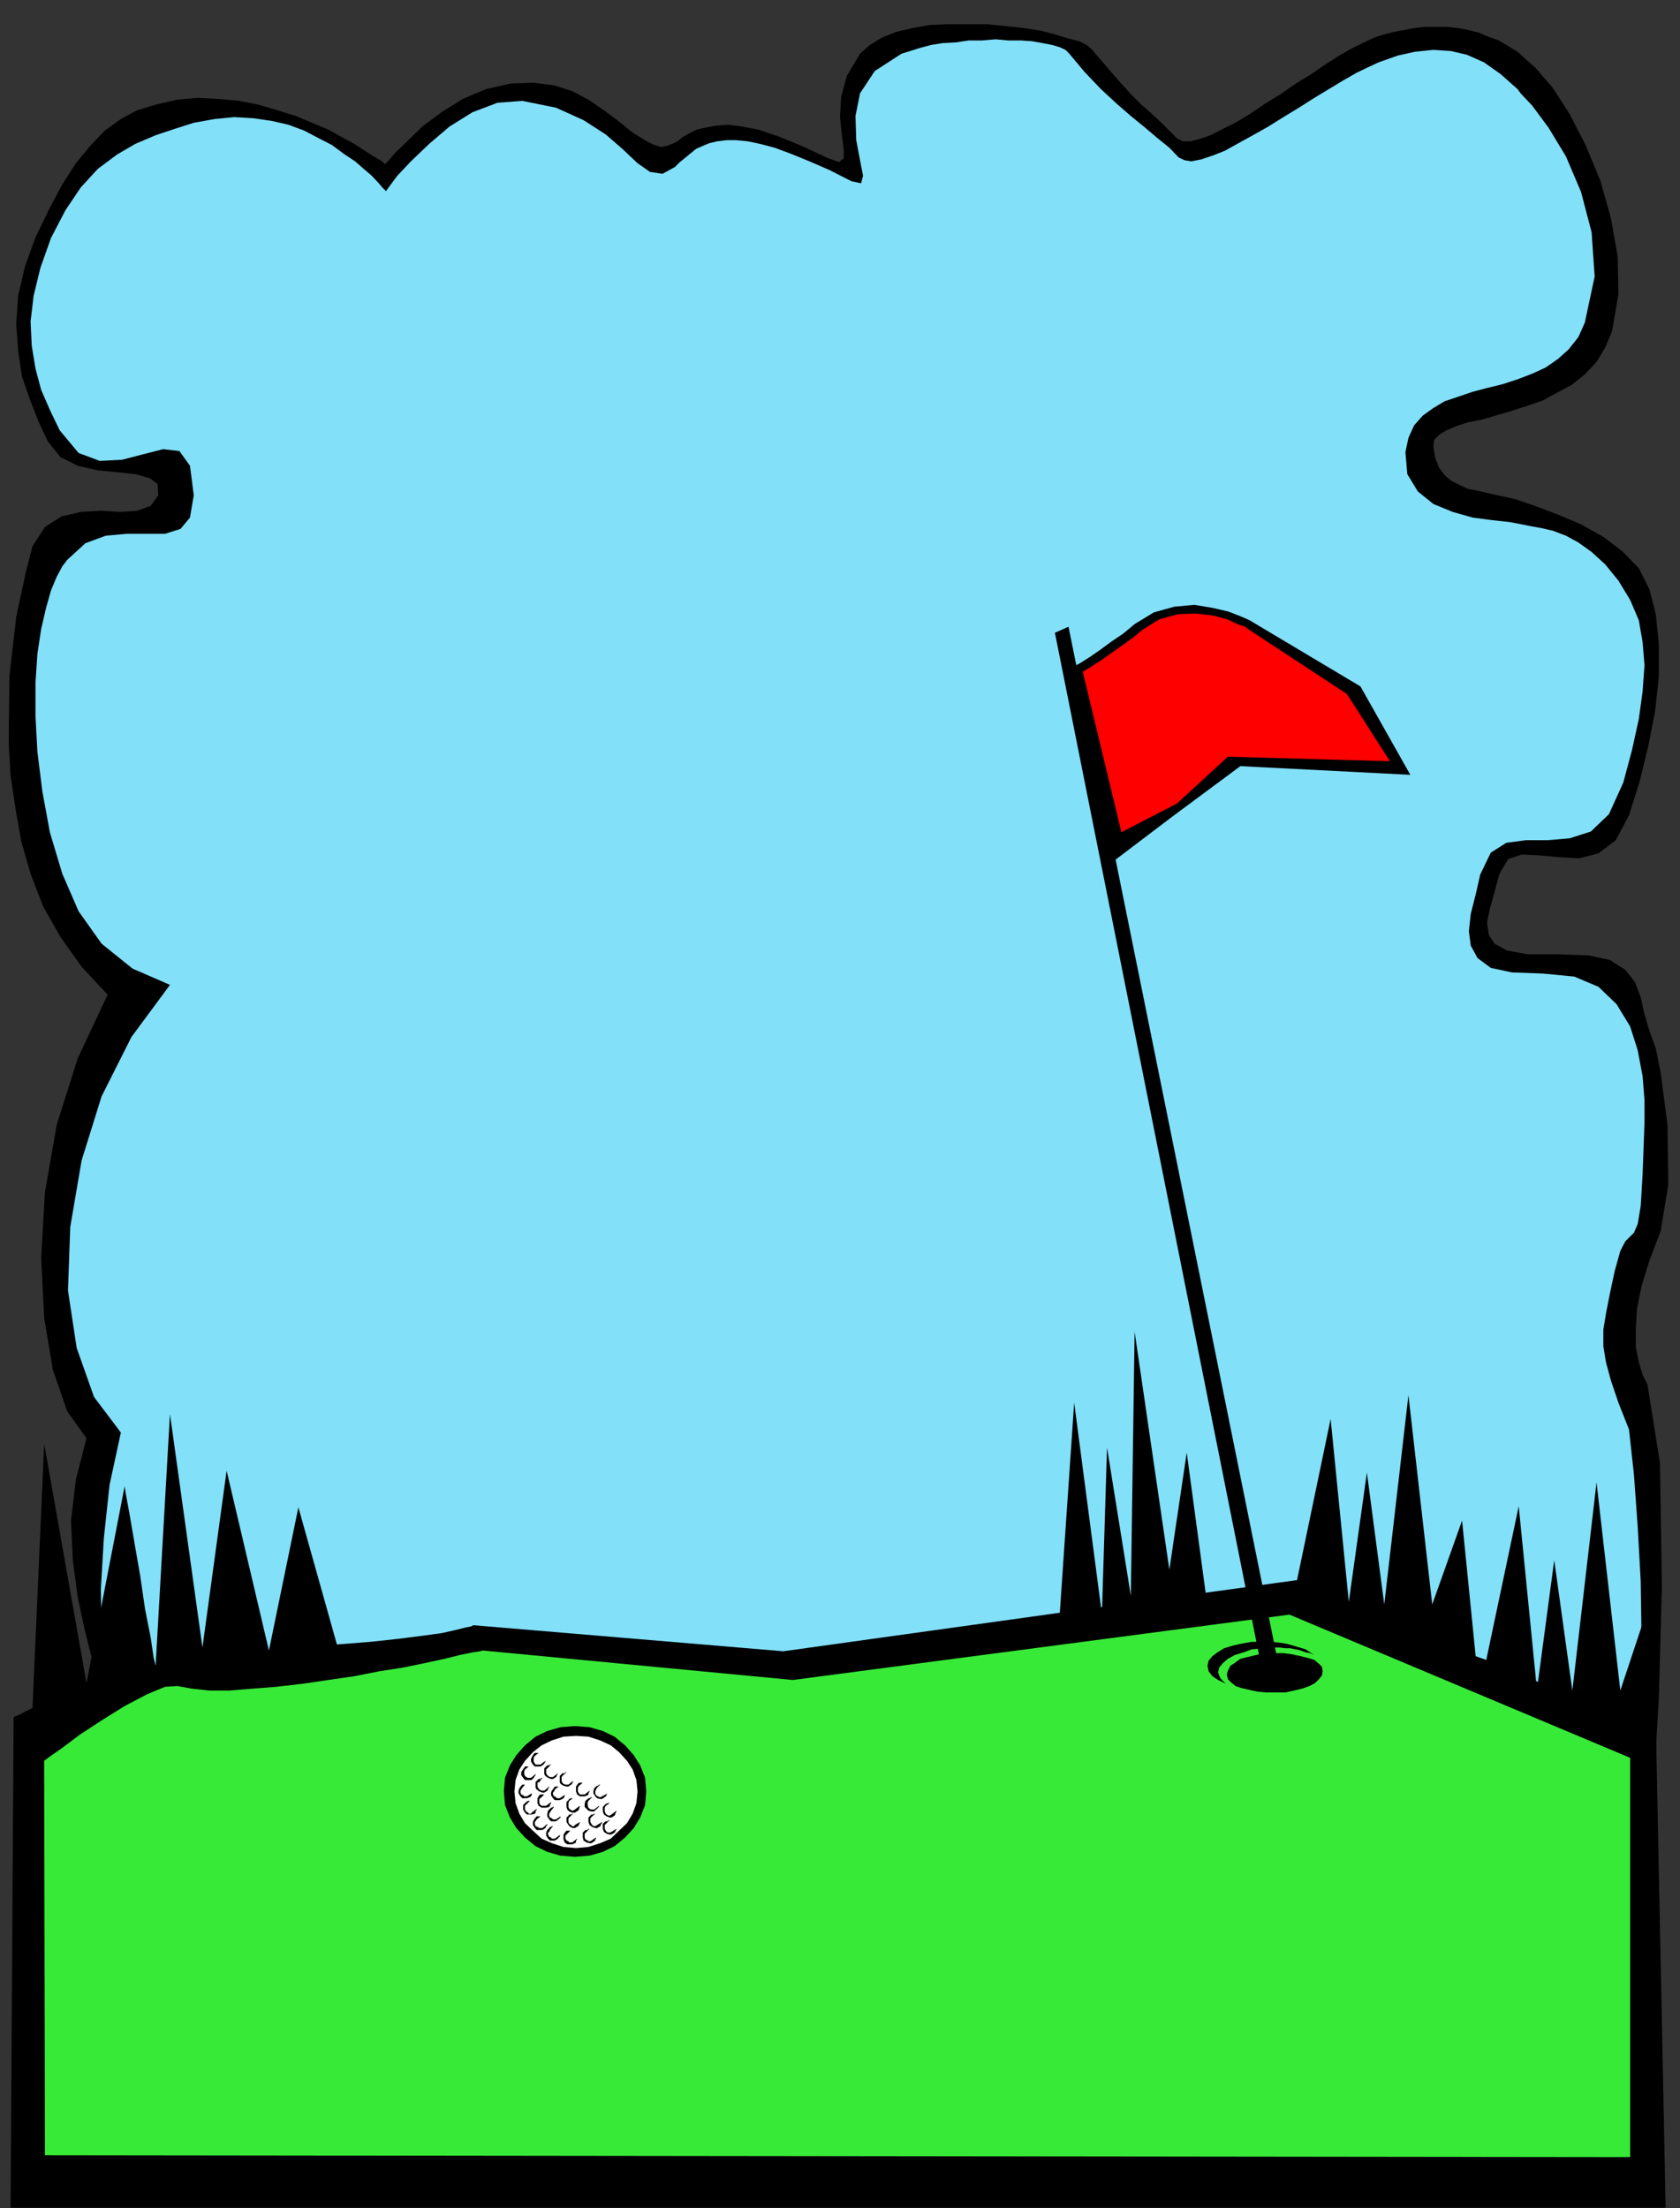 <?xml version="1.0" encoding="UTF-8" standalone="no"?>
<svg
   xmlns:ooo="http://xml.openoffice.org/svg/export"
   xmlns:dc="http://purl.org/dc/elements/1.1/"
   xmlns:cc="http://creativecommons.org/ns#"
   xmlns:rdf="http://www.w3.org/1999/02/22-rdf-syntax-ns#"
   xmlns:svg="http://www.w3.org/2000/svg"
   xmlns="http://www.w3.org/2000/svg"
   xmlns:sodipodi="http://sodipodi.sourceforge.net/DTD/sodipodi-0.dtd"
   xmlns:inkscape="http://www.inkscape.org/namespaces/inkscape"
   version="1.2"
   width="44.48mm"
   height="58.45mm"
   viewBox="0 0 4448 5845"
   preserveAspectRatio="xMidYMid"
   xml:space="preserve"
   id="svg137"
   sodipodi:docname="golfcrs2.svg"
   style="fill-rule:evenodd;stroke-width:28.222;stroke-linejoin:round"
   inkscape:version="0.92.5 (2060ec1f9f, 2020-04-08)"><rect x="0" y="0" width="4448" height="5845" fill="#333333" stroke="none"/><sodipodi:namedview
   pagecolor="#ffffff"
   bordercolor="#666666"
   borderopacity="1"
   objecttolerance="10"
   gridtolerance="10"
   guidetolerance="10"
   inkscape:pageopacity="0"
   inkscape:pageshadow="2"
   inkscape:window-width="664"
   inkscape:window-height="487"
   id="namedview139"
   showgrid="false"
   inkscape:zoom="0.2102413"
   inkscape:cx="84.056694"
   inkscape:cy="110.43779"
   inkscape:window-x="0"
   inkscape:window-y="0"
   inkscape:window-maximized="0"
   inkscape:current-layer="svg137" />
 <defs
   class="ClipPathGroup"
   id="defs8">
  <clipPath
   id="presentation_clip_path"
   clipPathUnits="userSpaceOnUse">
   <rect
   x="0"
   y="0"
   width="21000"
   height="29700"
   id="rect2" />
  </clipPath>
  <clipPath
   id="presentation_clip_path_shrink"
   clipPathUnits="userSpaceOnUse">
   <rect
   x="21"
   y="29"
   width="20958"
   height="29641"
   id="rect5" />
  </clipPath>
 </defs>
 <defs
   class="TextShapeIndex"
   id="defs12">
  <g
   ooo:slide="id1"
   ooo:id-list="id3"
   id="g10" />
 </defs>
 <defs
   class="EmbeddedBulletChars"
   id="defs44">
  <g
   id="bullet-char-template-57356"
   transform="matrix(4.8828125e-4,0,0,-4.8828125e-4,0,0)">
   <path
   d="M 580,1141 1163,571 580,0 -4,571 Z"
   id="path14"
   inkscape:connector-curvature="0" />
  </g>
  <g
   id="bullet-char-template-57354"
   transform="matrix(4.8828125e-4,0,0,-4.8828125e-4,0,0)">
   <path
   d="M 8,1128 H 1137 V 0 H 8 Z"
   id="path17"
   inkscape:connector-curvature="0" />
  </g>
  <g
   id="bullet-char-template-10146"
   transform="matrix(4.8828125e-4,0,0,-4.8828125e-4,0,0)">
   <path
   d="M 174,0 602,739 174,1481 1456,739 Z M 1358,739 309,1346 659,739 Z"
   id="path20"
   inkscape:connector-curvature="0" />
  </g>
  <g
   id="bullet-char-template-10132"
   transform="matrix(4.8828125e-4,0,0,-4.8828125e-4,0,0)">
   <path
   d="M 2015,739 1276,0 H 717 l 543,543 H 174 v 393 h 1086 l -543,545 h 557 z"
   id="path23"
   inkscape:connector-curvature="0" />
  </g>
  <g
   id="bullet-char-template-10007"
   transform="matrix(4.8828125e-4,0,0,-4.8828125e-4,0,0)">
   <path
   d="m 0,-2 c -7,16 -16,29 -25,39 l 381,530 c -94,256 -141,385 -141,387 0,25 13,38 40,38 9,0 21,-2 34,-5 21,4 42,12 65,25 l 27,-13 111,-251 280,301 64,-25 24,25 c 21,-10 41,-24 62,-43 C 886,937 835,863 770,784 769,783 710,716 594,584 L 774,223 c 0,-27 -21,-55 -63,-84 l 16,-20 C 717,90 699,76 672,76 641,76 570,178 457,381 L 164,-76 c -22,-34 -53,-51 -92,-51 -42,0 -63,17 -64,51 -7,9 -10,24 -10,44 0,9 1,19 2,30 z"
   id="path26"
   inkscape:connector-curvature="0" />
  </g>
  <g
   id="bullet-char-template-10004"
   transform="matrix(4.8828125e-4,0,0,-4.8828125e-4,0,0)">
   <path
   d="M 285,-33 C 182,-33 111,30 74,156 52,228 41,333 41,471 c 0,78 14,145 41,201 34,71 87,106 158,106 53,0 88,-31 106,-94 l 23,-176 c 8,-64 28,-97 59,-98 l 735,706 c 11,11 33,17 66,17 42,0 63,-15 63,-46 V 965 c 0,-36 -10,-64 -30,-84 L 442,47 C 390,-6 338,-33 285,-33 Z"
   id="path29"
   inkscape:connector-curvature="0" />
  </g>
  <g
   id="bullet-char-template-9679"
   transform="matrix(4.8828125e-4,0,0,-4.8828125e-4,0,0)">
   <path
   d="M 813,0 C 632,0 489,54 383,161 276,268 223,411 223,592 c 0,181 53,324 160,431 106,107 249,161 430,161 179,0 323,-54 432,-161 108,-107 162,-251 162,-431 0,-180 -54,-324 -162,-431 C 1136,54 992,0 813,0 Z"
   id="path32"
   inkscape:connector-curvature="0" />
  </g>
  <g
   id="bullet-char-template-8226"
   transform="matrix(4.8828125e-4,0,0,-4.8828125e-4,0,0)">
   <path
   d="m 346,457 c -73,0 -137,26 -191,78 -54,51 -81,114 -81,188 0,73 27,136 81,188 54,52 118,78 191,78 73,0 134,-26 185,-79 51,-51 77,-114 77,-187 0,-75 -25,-137 -76,-188 -50,-52 -112,-78 -186,-78 z"
   id="path35"
   inkscape:connector-curvature="0" />
  </g>
  <g
   id="bullet-char-template-8211"
   transform="matrix(4.8828125e-4,0,0,-4.8828125e-4,0,0)">
   <path
   d="M -4,459 H 1135 V 606 H -4 Z"
   id="path38"
   inkscape:connector-curvature="0" />
  </g>
  <g
   id="bullet-char-template-61548"
   transform="matrix(4.8828125e-4,0,0,-4.8828125e-4,0,0)">
   <path
   d="m 173,740 c 0,163 58,303 173,419 116,115 255,173 419,173 163,0 302,-58 418,-173 116,-116 174,-256 174,-419 0,-163 -58,-303 -174,-418 C 1067,206 928,148 765,148 601,148 462,206 346,322 231,437 173,577 173,740 Z"
   id="path41"
   inkscape:connector-curvature="0" />
  </g>
 </defs>
 <g
   id="g49"
   transform="translate(-8276,-11927)">
  <g
   id="id2"
   class="Master_Slide">
   <g
   id="bg-id2"
   class="Background" />
   <g
   id="bo-id2"
   class="BackgroundObjects" />
  </g>
 </g>
 <g
   class="SlideGroup"
   id="g135"
   transform="translate(-8276,-11927)">
  <g
   id="g133">
   <g
   id="container-id1">
    <g
   id="id1"
   class="Slide"
   clip-path="url(#presentation_clip_path)">
     <g
   class="Page"
   id="g129">
      <g
   class="Graphic"
   id="g127">
       <g
   id="id3">
        <rect
   class="BoundingBox"
   x="8276"
   y="11927"
   width="4448"
   height="5845"
   id="rect51"
   style="fill:none;stroke:none" />
        <defs
   id="defs56">
         <clipPath
   id="clip_path_1"
   clipPathUnits="userSpaceOnUse">
          <path
   d="m 8276,11927 h 4447 v 5844 H 8276 Z"
   id="path53"
   inkscape:connector-curvature="0" />
         </clipPath>
        </defs>
        <g
   clip-path="url(#clip_path_1)"
   id="g124">
         <path
   d="m 9295,12362 -2,-3 -10,-8 -18,-10 -23,-15 -28,-18 -33,-18 -36,-20 -43,-18 -43,-18 -48,-15 -51,-15 -51,-10 -53,-5 -56,-3 -56,5 -56,13 -49,15 -43,23 -43,31 -38,40 -38,46 -36,56 -35,66 -36,74 -28,78 -18,77 -5,73 5,72 10,68 21,61 23,59 25,53 33,41 46,23 53,12 51,5 48,5 39,11 20,15 2,30 -20,28 -36,13 -45,3 -51,-3 -53,3 -51,12 -44,28 -33,51 -17,66 -26,120 -18,157 -2,178 5,86 13,87 15,86 25,87 33,86 46,81 56,79 69,74 -79,168 -56,177 -31,178 -10,173 8,160 23,137 38,110 51,71 -28,109 -13,109 5,107 13,97 18,84 17,68 16,43 5,16 h 7 l 26,-3 41,-5 50,-5 61,-5 69,-8 76,-5 79,-7 81,-8 82,-8 76,-5 74,-5 68,-5 59,-2 48,-3 h 36 l 43,3 48,2 53,3 59,2 58,3 61,5 64,2 63,5 61,3 64,2 58,6 59,2 53,3 h 51 l 46,2 h 38 69 l 71,-2 71,-5 74,-6 71,-5 71,-7 69,-8 66,-5 63,-8 59,-5 56,-2 51,-3 45,-2 41,2 33,3 25,5 36,10 56,13 79,15 94,20 106,21 115,23 122,22 124,26 122,23 117,20 110,20 96,21 82,15 63,10 38,8 15,2 8,-132 8,-300 -5,-325 -33,-208 -13,-26 -10,-33 -8,-41 v -45 l 3,-54 12,-61 21,-68 30,-79 20,-122 -2,-158 -18,-137 -13,-66 -17,-46 -13,-45 -10,-44 -15,-40 -26,-33 -41,-26 -55,-12 -82,-3 h -81 l -54,-10 -33,-18 -15,-23 -5,-33 8,-38 12,-43 13,-48 23,-39 36,-12 45,2 54,5 53,3 51,-13 46,-35 35,-66 28,-89 23,-94 18,-92 10,-91 v -87 l -8,-79 -17,-66 -28,-56 -44,-45 -50,-38 -59,-33 -61,-26 -61,-23 -53,-18 -46,-10 -30,-7 -23,-5 -26,-5 -23,-11 -20,-10 -18,-15 -15,-20 -10,-26 -5,-30 2,-18 13,-13 20,-12 26,-11 30,-10 36,-7 38,-11 41,-12 40,-13 44,-15 38,-21 38,-20 35,-28 31,-33 23,-38 18,-43 17,-99 -2,-99 -18,-102 -28,-99 -38,-92 -43,-84 -46,-71 -46,-53 -23,-20 -23,-21 -25,-15 -25,-15 -28,-10 -26,-11 -28,-7 -28,-5 -28,-3 h -28 -28 l -28,3 -27,5 -26,5 -28,7 -25,8 -28,13 -31,15 -35,20 -36,23 -38,26 -41,25 -40,28 -41,25 -38,26 -38,23 -36,18 -33,17 -30,10 -23,6 h -21 l -15,-8 -23,-23 -20,-20 -25,-23 -26,-23 -28,-28 -30,-33 -33,-38 -41,-48 -13,-11 -20,-10 -28,-7 -36,-11 -38,-10 -46,-7 -48,-5 -48,-5 h -51 -51 l -48,2 -46,8 -43,10 -38,15 -33,20 -26,23 -35,59 -15,56 -3,53 5,48 5,38 v 23 l -13,10 -28,-10 -71,-33 -61,-25 -53,-18 -43,-8 -38,-5 -33,3 -28,5 -21,5 -20,10 -18,10 -13,11 -15,7 -13,5 -15,3 -18,-5 -17,-8 -41,-25 -38,-31 -38,-28 -41,-28 -43,-23 -48,-15 -54,-7 -61,2 -66,15 -61,26 -56,35 -51,38 -40,39 -31,30 -20,23 z"
   id="path58"
   inkscape:connector-curvature="0"
   style="fill:#000000;stroke:none" />
         <path
   d="m 9298,12433 -3,-3 -7,-7 -11,-13 -17,-18 -21,-18 -23,-20 -30,-20 -31,-23 -35,-18 -38,-20 -43,-16 -44,-10 -48,-7 -51,-3 -51,5 -56,10 -50,16 -51,17 -54,23 -48,28 -51,38 -45,49 -41,61 -38,73 -28,79 -18,74 -8,68 3,64 10,61 15,56 23,53 26,54 50,60 56,21 59,-3 58,-15 51,-13 43,5 28,39 10,78 -10,59 -25,30 -41,13 h -48 -53 l -56,5 -54,20 -48,44 -13,17 -15,28 -15,36 -13,46 -13,56 -10,66 -5,76 v 89 l 5,94 13,104 20,109 33,110 43,99 61,86 82,66 99,43 -102,138 -79,157 -53,170 -30,176 -6,168 23,152 46,130 71,94 -30,139 -15,140 -8,135 2,122 8,107 8,83 7,54 3,20 h 7 l 26,-2 38,-3 51,-5 61,-5 66,-3 74,-7 78,-5 79,-5 79,-6 76,-5 74,-2 66,-5 59,-3 h 45 36 l 43,3 48,2 54,3 56,2 61,3 61,5 61,3 63,5 64,2 63,3 59,5 58,2 54,3 h 50 l 46,2 h 38 69 l 71,-2 71,-5 74,-5 71,-8 71,-5 69,-8 66,-7 64,-5 58,-5 56,-5 51,-3 46,-3 38,3 33,3 25,5 33,10 51,15 66,15 81,21 92,22 99,23 104,23 107,21 107,20 104,18 99,15 92,10 78,5 h 66 l 49,-5 30,-15 33,-56 21,-92 10,-116 2,-135 -2,-142 -8,-145 -10,-138 -13,-119 -28,-71 -20,-59 -13,-48 -7,-43 v -43 l 7,-43 10,-51 13,-61 15,-54 13,-25 13,-13 10,-10 10,-23 8,-48 5,-84 5,-137 v -59 l -5,-63 -13,-69 -20,-63 -36,-59 -48,-46 -64,-27 -83,-8 -82,-3 -56,-12 -35,-26 -18,-33 -5,-38 5,-46 13,-51 12,-53 28,-58 41,-26 51,-7 h 58 l 59,-5 56,-18 48,-46 38,-84 23,-86 18,-82 10,-73 5,-69 -5,-61 -10,-58 -23,-54 -31,-51 -35,-43 -36,-33 -35,-25 -33,-18 -34,-13 -30,-7 -28,-5 -25,-5 -31,-6 -46,-5 -53,-7 -53,-15 -51,-21 -41,-33 -28,-46 -5,-58 8,-38 15,-33 23,-26 28,-20 30,-18 36,-12 38,-13 38,-10 41,-10 40,-13 39,-15 35,-16 33,-23 28,-25 26,-33 17,-38 26,-122 -8,-117 -28,-107 -40,-94 -46,-76 -43,-58 -31,-33 -8,-11 -45,-40 -44,-31 -45,-20 -43,-10 -46,-3 -49,5 -45,10 -51,18 -28,13 -31,15 -35,20 -38,23 -38,23 -41,26 -41,25 -40,25 -41,23 -38,21 -36,20 -33,13 -30,10 -26,5 -18,-3 -15,-7 -25,-26 -31,-25 -33,-28 -38,-31 -38,-33 -41,-38 -43,-45 -41,-49 -10,-10 -15,-7 -20,-6 -26,-5 -28,-5 -30,-2 h -33 l -33,-3 -36,3 h -35 l -33,5 -36,2 -31,5 -30,8 -25,8 -23,7 -71,46 -39,59 -12,60 2,64 10,53 8,41 -5,20 -25,-5 -59,-30 -53,-23 -49,-20 -43,-16 -38,-10 -33,-7 -31,-3 h -25 l -25,3 -21,5 -17,7 -18,8 -16,13 -12,10 -15,12 -13,13 -33,18 -33,-5 -33,-23 -38,-36 -46,-40 -59,-38 -73,-33 -89,-18 -66,5 -66,25 -61,38 -54,46 -48,46 -36,38 -23,31 z"
   id="path60"
   inkscape:connector-curvature="0"
   style="fill:#82e0f9;stroke:none" />
         <path
   d="m 12653,16140 -87,262 -63,-551 -64,551 -48,-345 -43,322 -5,-2 -46,-463 -86,407 -28,-10 -36,-359 -79,222 -63,-554 -64,554 -46,-349 -48,343 v -2 l -48,-483 -89,427 h -3 l -239,33 -50,-371 -46,310 -92,-630 -10,699 -63,-392 -13,422 h -3 l -71,-541 -38,556 -732,102 -821,-69 -5,3 -15,3 -28,7 -36,8 -51,7 -63,8 -74,8 -89,7 -102,-363 -78,379 -112,-476 -64,468 -86,-618 -38,666 -5,-20 -8,-54 -15,-76 -13,-89 -15,-86 -13,-76 -10,-54 -3,-20 -101,521 -112,-633 -31,699 -20,10 -15,8 -13,5 -2,2 -8,1299 h 4382 z"
   id="path62"
   inkscape:connector-curvature="0"
   style="fill:#000000;stroke:none" />
         <path
   d="m 8393,16588 13,-10 33,-23 48,-36 58,-38 61,-38 59,-31 48,-20 33,-2 38,7 46,5 h 53 l 61,-5 64,-5 69,-8 68,-10 69,-10 66,-13 64,-10 58,-12 51,-11 40,-10 34,-7 20,-3 7,-2 821,78 1315,-173 902,379 v 1057 l -4197,-5 z"
   id="path64"
   inkscape:connector-curvature="0"
   style="fill:#38ea38;stroke:none" />
         <path
   d="m 11756,16308 -11,-5 -12,-2 -13,-5 -13,-3 -15,-3 h -13 l -15,-2 h -15 l -31,2 -28,3 -22,8 -23,7 -18,10 -13,11 -10,12 -3,13 3,8 3,7 7,8 8,7 v 0 l -21,-10 -15,-10 -10,-13 -3,-15 3,-13 10,-12 13,-10 18,-11 23,-7 22,-5 28,-5 h 31 20 l 21,2 20,3 18,5 17,5 16,5 12,8 z"
   id="path66"
   inkscape:connector-curvature="0"
   style="fill:#000000;stroke:none" />
         <path
   d="m 11654,16407 h 25 l 23,-5 21,-5 20,-7 15,-8 10,-10 8,-10 2,-11 -2,-12 -8,-8 -12,-10 -16,-5 -20,-5 -23,-5 -23,-3 h -25 -26 l -22,5 -21,5 -20,5 -15,11 -11,7 -7,13 -3,10 3,13 7,7 13,11 15,5 21,5 23,5 23,2 z"
   id="path68"
   inkscape:connector-curvature="0"
   style="fill:#000000;stroke:none" />
         <path
   d="m 11105,13586 559,2763 v 5 10 l -5,13 -13,5 -15,-3 -8,-10 -5,-13 v -5 l -549,-2749 z"
   id="path70"
   inkscape:connector-curvature="0"
   style="fill:#000000;stroke:none" />
         <path
   d="m 11105,13701 5,-3 10,-7 18,-10 25,-16 26,-18 30,-22 31,-21 30,-25 51,-31 54,-15 53,-5 48,8 43,10 33,13 23,10 8,5 285,170 132,234 -450,-23 -178,132 -165,125 z"
   id="path72"
   inkscape:connector-curvature="0"
   style="fill:#000000;stroke:none" />
         <path
   d="m 11143,13706 3,-3 12,-7 16,-10 20,-13 25,-18 26,-18 28,-20 28,-23 45,-28 49,-13 45,-2 46,5 38,10 28,13 21,7 7,6 262,172 114,178 -429,-12 -135,124 -147,76 z"
   id="path74"
   inkscape:connector-curvature="0"
   style="fill:#ff0000;stroke:none" />
         <path
   d="m 9798,16842 39,-3 35,-10 31,-15 28,-23 23,-25 17,-28 13,-33 3,-36 -3,-36 -13,-33 -17,-27 -23,-26 -28,-23 -31,-15 -35,-10 -39,-3 -38,3 -35,10 -31,15 -28,23 -23,26 -17,27 -13,33 -3,36 3,36 13,33 17,28 23,25 28,23 31,15 35,10 z"
   id="path76"
   inkscape:connector-curvature="0"
   style="fill:#000000;stroke:none" />
         <path
   d="m 9801,16819 33,-3 31,-10 28,-12 22,-21 21,-20 15,-25 10,-28 3,-31 -3,-30 -10,-28 -15,-23 -21,-23 -22,-18 -28,-13 -31,-10 -33,-2 -33,2 -31,10 -27,13 -23,18 -21,23 -15,23 -10,28 -3,30 3,31 10,28 15,25 21,20 23,21 27,12 31,10 z"
   id="path78"
   inkscape:connector-curvature="0"
   style="fill:#ffffff;stroke:none" />
         <path
   d="m 9707,16598 h -5 -3 -5 l -2,-3 -3,-5 v -5 -5 l 3,-5 10,-8 h -3 -5 -2 l -3,3 -5,8 -2,5 v 7 l 5,8 5,5 h 7 8 l 5,-3 3,-2 2,-3 3,-5 v -2 z"
   id="path80"
   inkscape:connector-curvature="0"
   style="fill:#000000;stroke:none" />
         <path
   d="m 9740,16631 h -5 -3 l -5,-3 -2,-2 -3,-5 v -5 -5 l 3,-3 10,-10 h -3 l -2,2 h -5 l -3,3 -5,5 v 8 7 l 3,5 7,5 8,3 h 5 l 8,-5 2,-3 v -2 l 3,-3 v -2 z"
   id="path82"
   inkscape:connector-curvature="0"
   style="fill:#000000;stroke:none" />
         <path
   d="m 9824,16677 h -5 -3 -5 l -2,-3 -3,-5 v -5 -5 l 3,-5 10,-8 h -3 -2 -5 l -3,3 -5,7 v 5 8 l 3,8 7,5 h 8 5 l 8,-3 2,-2 v -3 l 3,-5 v -2 z"
   id="path84"
   inkscape:connector-curvature="0"
   style="fill:#000000;stroke:none" />
         <path
   d="m 9870,16682 -3,2 h -5 l -3,-2 -5,-3 -2,-5 v -5 l 2,-5 3,-5 8,-8 h -3 l -3,3 h -2 l -3,2 -5,5 -2,8 v 5 l 5,8 5,5 8,2 h 5 l 7,-5 3,-2 2,-3 v -2 l 3,-3 z"
   id="path86"
   inkscape:connector-curvature="0"
   style="fill:#000000;stroke:none" />
         <path
   d="m 9781,16651 h -5 -3 l -5,-2 -3,-3 -2,-5 v -5 -5 l 2,-3 11,-10 h -3 l -2,3 h -6 l -2,2 -5,5 v 8 8 l 2,5 8,5 8,2 h 5 l 7,-5 3,-2 v -3 l 2,-2 v -3 z"
   id="path88"
   inkscape:connector-curvature="0"
   style="fill:#000000;stroke:none" />
         <path
   d="m 9682,16633 h -6 -2 l -5,-2 -3,-3 -2,-5 v -5 -2 l 2,-5 10,-8 h -2 -5 -3 l -2,3 -5,7 -3,5 v 8 l 5,7 5,6 h 8 8 l 5,-3 2,-3 3,-5 2,-2 v -3 z"
   id="path90"
   inkscape:connector-curvature="0"
   style="fill:#000000;stroke:none" />
         <path
   d="m 9671,16682 h -2 -5 l -3,-3 -5,-2 -2,-5 v -5 l 2,-3 3,-5 7,-8 h -2 -3 -2 l -3,3 -5,7 -2,6 v 7 l 5,8 5,5 h 7 5 l 8,-3 3,-2 2,-5 v -3 l 3,-2 z"
   id="path92"
   inkscape:connector-curvature="0"
   style="fill:#000000;stroke:none" />
         <path
   d="m 9684,16725 -2,3 h -6 l -2,-3 -5,-3 -3,-5 v -5 -5 l 5,-5 8,-8 h -3 -2 l -5,3 -3,3 -5,5 v 7 5 l 5,8 5,5 h 8 5 l 8,-2 2,-3 v -3 l 3,-5 v -2 z"
   id="path94"
   inkscape:connector-curvature="0"
   style="fill:#000000;stroke:none" />
         <path
   d="m 9712,16766 h -5 -3 l -5,-3 -5,-2 -2,-6 v -5 l 2,-2 3,-5 10,-8 h -3 -5 -2 l -3,3 -5,7 -2,5 v 8 l 5,8 5,5 h 7 8 l 5,-3 3,-2 2,-5 3,-3 v -3 z"
   id="path96"
   inkscape:connector-curvature="0"
   style="fill:#000000;stroke:none" />
         <path
   d="m 9745,16794 h -2 -6 l -2,-3 -5,-2 -3,-6 v -5 l 3,-2 2,-5 8,-10 h -3 l -2,2 h -3 l -2,3 -5,5 -3,7 v 8 l 5,8 5,5 h 8 5 l 8,-5 2,-3 3,-2 v -3 l 2,-3 z"
   id="path98"
   inkscape:connector-curvature="0"
   style="fill:#000000;stroke:none" />
         <path
   d="m 9791,16804 h -3 -5 l -2,-3 -5,-2 -3,-5 v -5 -3 l 5,-5 8,-8 h -3 -2 -5 l -3,3 -5,7 v 6 7 l 3,8 7,5 h 8 5 l 7,-3 3,-2 v -5 l 3,-3 v -2 z"
   id="path100"
   inkscape:connector-curvature="0"
   style="fill:#000000;stroke:none" />
         <path
   d="m 9842,16799 -3,2 h -5 l -2,-2 -6,-3 -2,-5 v -5 -5 l 5,-5 8,-8 h -3 l -2,3 h -6 l -2,2 -5,5 v 8 5 l 2,8 8,5 8,2 h 5 l 7,-5 3,-2 v -3 l 2,-2 v -3 z"
   id="path102"
   inkscape:connector-curvature="0"
   style="fill:#000000;stroke:none" />
         <path
   d="m 9798,16717 -5,3 h -2 l -5,-3 -3,-2 -2,-5 v -5 -5 l 2,-6 10,-7 h -2 -3 l -5,2 -2,3 -5,5 v 8 5 l 2,7 5,5 8,3 h 7 l 8,-5 3,-3 v -2 l 2,-5 v -3 z"
   id="path104"
   inkscape:connector-curvature="0"
   style="fill:#000000;stroke:none" />
         <path
   d="m 9758,16687 h -3 -5 l -2,-3 -5,-2 -3,-5 v -5 l 3,-3 2,-5 10,-8 h -2 -5 -3 l -2,3 -6,8 -2,5 v 7 l 5,8 5,5 h 8 5 l 7,-3 3,-2 3,-5 v -3 l 2,-2 z"
   id="path106"
   inkscape:connector-curvature="0"
   style="fill:#000000;stroke:none" />
         <path
   d="m 9717,16667 h -5 -2 l -6,-3 -2,-3 -3,-5 v -5 -5 l 5,-2 8,-11 h -2 l -3,3 h -5 l -3,3 -5,5 v 7 8 l 3,5 7,5 8,3 h 5 l 8,-5 2,-3 v -3 l 3,-2 v -3 z"
   id="path108"
   inkscape:connector-curvature="0"
   style="fill:#000000;stroke:none" />
         <path
   d="m 9722,16707 h -5 -2 -5 l -3,-2 -3,-5 v -6 -5 l 6,-5 7,-7 h -2 -3 -5 l -3,2 -5,8 v 5 8 l 3,7 8,5 h 7 5 l 8,-2 2,-3 v -2 l 3,-5 v -3 z"
   id="path110"
   inkscape:connector-curvature="0"
   style="fill:#000000;stroke:none" />
         <path
   d="m 9748,16743 h -3 -5 l -3,-3 -5,-2 -2,-5 v -5 l 2,-3 3,-5 8,-10 h -3 l -3,2 h -2 l -3,3 -5,5 -2,8 v 7 l 5,8 5,5 h 8 5 l 7,-5 3,-3 2,-2 v -3 l 3,-2 z"
   id="path112"
   inkscape:connector-curvature="0"
   style="fill:#000000;stroke:none" />
         <path
   d="m 9798,16758 -2,3 h -5 l -3,-3 -5,-3 -2,-5 v -5 -5 l 5,-5 7,-7 h -2 l -3,2 h -5 l -2,3 -5,5 v 7 5 l 5,8 5,5 7,3 h 5 l 8,-5 3,-3 v -3 l 2,-2 v -3 z"
   id="path114"
   inkscape:connector-curvature="0"
   style="fill:#000000;stroke:none" />
         <path
   d="m 9857,16758 -5,3 h -3 l -5,-3 -2,-3 -3,-5 v -5 -5 l 5,-5 8,-7 h -3 l -2,2 h -5 l -3,3 -5,5 v 7 5 l 3,8 7,5 8,3 h 5 l 8,-5 2,-3 v -3 l 3,-2 v -3 z"
   id="path116"
   inkscape:connector-curvature="0"
   style="fill:#000000;stroke:none" />
         <path
   d="m 9895,16730 -5,3 h -3 l -5,-3 -2,-2 -3,-6 v -5 -5 l 3,-5 10,-7 h -3 -2 l -5,2 -3,3 -5,5 v 7 5 l 3,8 7,5 8,3 h 5 l 8,-5 2,-3 v -2 l 3,-6 v -2 z"
   id="path118"
   inkscape:connector-curvature="0"
   style="fill:#000000;stroke:none" />
         <path
   d="m 9849,16717 h -5 -2 l -5,-2 -3,-3 -2,-5 v -5 -5 l 2,-3 10,-10 h -2 l -5,3 h -3 l -2,2 -6,5 -2,8 v 8 l 5,5 5,5 8,2 h 7 l 5,-5 3,-2 2,-3 3,-2 v -3 z"
   id="path120"
   inkscape:connector-curvature="0"
   style="fill:#000000;stroke:none" />
         <path
   d="m 9895,16776 -5,2 h -3 l -5,-2 -2,-3 -3,-5 v -5 -5 l 5,-5 8,-8 h -3 l -2,3 h -5 l -3,2 -5,5 v 8 5 l 3,8 7,5 8,2 h 5 l 8,-5 2,-2 v -3 l 3,-2 v -3 z"
   id="path122"
   inkscape:connector-curvature="0"
   style="fill:#000000;stroke:none" />
        </g>
       </g>
      </g>
     </g>
    </g>
   </g>
  </g>
 </g>
</svg>